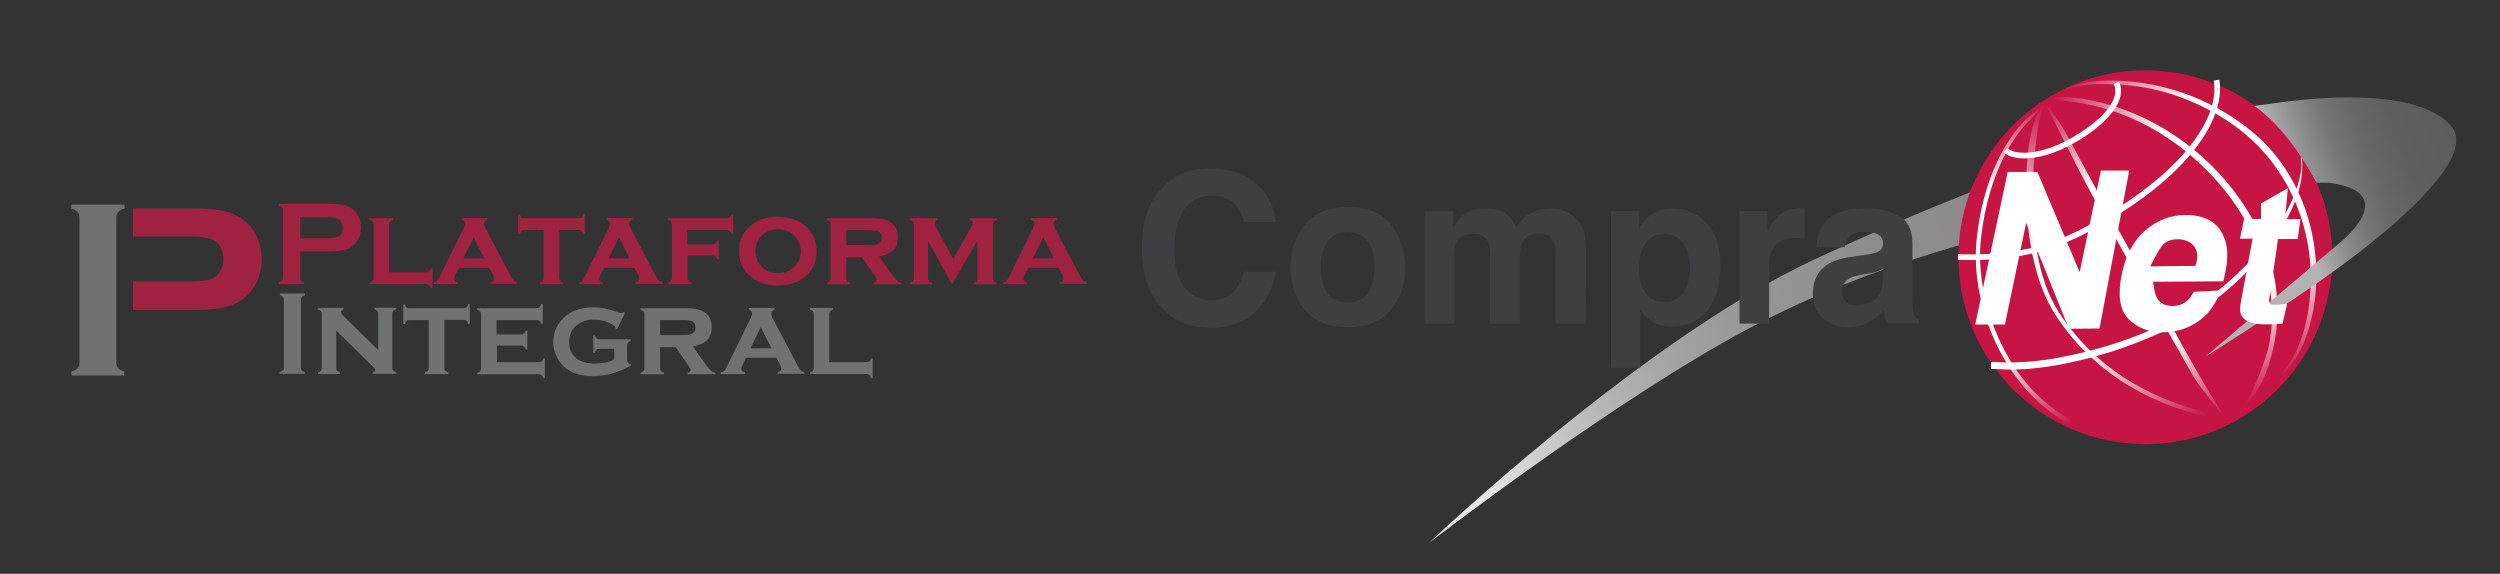 <?xml version="1.0" encoding="utf-8"?>
<!-- Generator: Adobe Illustrator 27.5.0, SVG Export Plug-In . SVG Version: 6.00 Build 0)  -->
<svg version="1.1" id="Capa_1" xmlns="http://www.w3.org/2000/svg" xmlns:xlink="http://www.w3.org/1999/xlink" x="0px" y="0px"
	 viewBox="0 0 1070 245.6" style="enable-background:new 0 0 1070 245.6;" xml:space="preserve">
<rect x="0" y="0" width="1070" height="245.6" fill="#333333" stroke="none"/>
<style type="text/css">
	.st0{fill:url(#SVGID_1_);}
	.st1{fill:url(#SVGID_00000141433132206384108010000007845030080060225709_);}
	.st2{fill:url(#SVGID_00000111176362930237802740000011489258437109496973_);}
	.st3{fill:#3F3F41;}
	.st4{fill:#C61443;}
	.st5{fill:#FFFFFF;}
	.st6{fill:url(#SVGID_00000032643493074334705220000007639324676161880758_);}
	.st7{fill:url(#SVGID_00000046301433381137360870000004447926767939139977_);}
	.st8{fill:url(#SVGID_00000039834398404738996050000012420539621543493002_);}
	.st9{fill:url(#SVGID_00000034771636568747128770000015133012612841759630_);}
	.st10{fill:url(#SVGID_00000034086333016744782810000010947733684436640665_);}
	.st11{fill:url(#SVGID_00000050656847757608777840000012634868911365967542_);}
	.st12{fill:url(#SVGID_00000157275406958466941210000013773258807662512062_);}
	.st13{fill:#6F7271;}
	.st14{fill:#9F2241;}
</style>
<g>
	
		<linearGradient id="SVGID_1_" gradientUnits="userSpaceOnUse" x1="630.88" y1="23.355" x2="882.799" y2="143.704" gradientTransform="matrix(1 0 0 -1 0 225.353)">
		<stop  offset="0" style="stop-color:#E6E6E6"/>
		<stop  offset="6.617802e-02" style="stop-color:#D5D5D5"/>
		<stop  offset="0.194" style="stop-color:#BBBABB"/>
		<stop  offset="0.332" style="stop-color:#A7A4A7"/>
		<stop  offset="0.487" style="stop-color:#989598"/>
		<stop  offset="0.668" style="stop-color:#908D90"/>
		<stop  offset="0.945" style="stop-color:#8D8A8D"/>
	</linearGradient>
	<path class="st0" d="M886.6,92.3c-40.4,10.3-93,22.3-149.6,54.6c-56.5,32.3-125.3,85.4-125.3,85.4s90.9-86.6,164.5-121.1
		c39.1-18.2,74-32.3,104.6-42.7"/>
	
		<linearGradient id="SVGID_00000174573649435403825740000014629385418162885812_" gradientUnits="userSpaceOnUse" x1="887.85" y1="134.29" x2="887.85" y2="134.29" gradientTransform="matrix(1 0 0 -1 0 225.353)">
		<stop  offset="9.796342e-03" style="stop-color:#B3B3B3"/>
		<stop  offset="5.791876e-02" style="stop-color:#A7A7A7"/>
		<stop  offset="0.186" style="stop-color:#8C8C8C"/>
		<stop  offset="0.325" style="stop-color:#767677"/>
		<stop  offset="0.479" style="stop-color:#676768"/>
		<stop  offset="0.661" style="stop-color:#5F5F60"/>
		<stop  offset="0.938" style="stop-color:#5C5C5D"/>
	</linearGradient>
	<path style="fill:url(#SVGID_00000174573649435403825740000014629385418162885812_);" d="M887.8,91.1"/>
	
		<linearGradient id="SVGID_00000030463258085259284100000000200777224040159409_" gradientUnits="userSpaceOnUse" x1="996.776" y1="147.272" x2="996.776" y2="147.272" gradientTransform="matrix(1 0 0 -1 0 225.353)">
		<stop  offset="9.796342e-03" style="stop-color:#B3B3B3"/>
		<stop  offset="5.791876e-02" style="stop-color:#A7A7A7"/>
		<stop  offset="0.186" style="stop-color:#8C8C8C"/>
		<stop  offset="0.325" style="stop-color:#767677"/>
		<stop  offset="0.479" style="stop-color:#676768"/>
		<stop  offset="0.661" style="stop-color:#5F5F60"/>
		<stop  offset="0.938" style="stop-color:#5C5C5D"/>
	</linearGradient>
	<path style="fill:url(#SVGID_00000030463258085259284100000000200777224040159409_);" d="M996.8,78.1"/>
	<g>
		<path class="st3" d="M497.7,80.1c5.3-5.4,12-8,20-8c10.9,0,18.8,3.6,23.8,10.8c2.8,4,4.3,8.1,4.5,12.1h-13.6
			c-0.8-3.1-2-5.5-3.3-7.1c-2.4-2.8-6-4.2-10.8-4.2c-4.8,0-8.7,2-11.5,6c-2.8,4-4.2,9.7-4.2,17s1.4,12.8,4.4,16.4
			c3,3.6,6.7,5.4,11.3,5.4c4.6,0,8.2-1.6,10.7-4.7c1.3-1.7,2.5-4.2,3.4-7.5h13.6c-1.1,7.1-4.2,12.9-8.9,17.3s-10.9,6.7-18.4,6.7
			c-9.3,0-16.5-3-21.9-9c-5.3-6-8-14.3-8-24.9C488.6,95,491.6,86.2,497.7,80.1z"/>
		<path class="st3" d="M595.4,132.5c-4,5-10.3,7.5-18.5,7.5c-8.3,0-14.5-2.5-18.5-7.5c-4-5-6.1-11-6.1-18.1c0-6.9,2.1-13,6.1-18.1
			c4-5.1,10.3-7.7,18.5-7.7c8.3,0,14.5,2.5,18.5,7.7c4,5.1,6.1,11.1,6.1,18.1C601.5,121.5,599.5,127.5,595.4,132.5z M585.3,125.6
			c2-2.6,3-6.3,3-11.2c0-4.8-1-8.6-3-11.2c-2-2.6-4.8-3.9-8.5-3.9s-6.5,1.3-8.5,3.9c-2,2.6-3,6.3-3,11.2c0,4.8,1,8.6,3,11.2
			c2,2.6,4.8,3.9,8.5,3.9S583.4,128.2,585.3,125.6z"/>
		<path class="st3" d="M670.1,90.5c2.1,0.8,3.9,2.3,5.6,4.3c1.3,1.7,2.3,3.7,2.7,6.2c0.3,1.6,0.4,4,0.4,7.1l-0.1,30.4h-12.9v-30.7
			c0-1.8-0.3-3.3-0.9-4.5c-1.1-2.2-3.2-3.4-6.2-3.4c-3.5,0-5.9,1.4-7.2,4.3c-0.7,1.5-1,3.4-1,5.6v28.7h-12.7v-28.7
			c0-2.8-0.3-5-0.9-6.2c-1.1-2.4-3.1-3.5-6.2-3.5c-3.6,0-6,1.1-7.2,3.5c-0.7,1.3-1,3.3-1,5.9v29h-12.8V90.4h12.3v7
			c1.6-2.5,3-4.3,4.4-5.4c2.5-1.9,5.6-2.8,9.5-2.8c3.7,0,6.6,0.8,8.9,2.4c1.8,1.5,3.2,3.4,4.2,5.8c1.6-2.8,3.7-4.9,6.2-6.2
			c2.6-1.3,5.5-2,8.7-2C665.9,89.2,668,89.6,670.1,90.5z"/>
		<path class="st3" d="M730.4,95.4c3.9,4.2,5.9,10.3,5.9,18.3c0,8.5-1.9,15-5.7,19.4c-3.9,4.5-8.8,6.7-14.9,6.7
			c-3.9,0-7.1-1-9.6-2.9c-1.4-1.1-2.8-2.6-4.1-4.6v25.1h-12.5V90.3h12.1v7.1c1.4-2.1,2.8-3.7,4.3-5c2.8-2.2,6.2-3.2,10.1-3.2
			C721.6,89.2,726.4,91.2,730.4,95.4z M720.7,104.5c-1.7-2.8-4.5-4.3-8.3-4.3c-4.6,0-7.8,2.2-9.5,6.5c-0.9,2.3-1.3,5.2-1.3,8.8
			c0,5.6,1.5,9.5,4.5,11.8c1.8,1.3,3.9,2,6.3,2c3.6,0,6.2-1.3,8.1-4c1.9-2.7,2.8-6.3,2.8-10.8C723.3,110.6,722.4,107.4,720.7,104.5z
			"/>
		<path class="st3" d="M771.3,89.1c0.2,0,0.5,0.1,1.1,0.1v12.9c-0.8-0.1-1.5-0.1-2.1-0.2c-0.6,0-1.1-0.1-1.5-0.1
			c-5.1,0-8.5,1.6-10.2,5c-1,1.9-1.4,4.7-1.4,8.6v23.1h-12.7V90.3h12v8.4c1.9-3.2,3.6-5.4,5.1-6.6c2.4-2,5.4-3,9.2-3
			C770.9,89.1,771.1,89.1,771.3,89.1z"/>
		<path class="st3" d="M798.2,109.1c2.4-0.3,4-0.7,5-1.1c1.8-0.8,2.7-1.9,2.7-3.6c0-2-0.7-3.3-2.1-4.1c-1.4-0.7-3.4-1.1-6.1-1.1
			c-3,0-5.1,0.7-6.4,2.2c-0.9,1.1-1.5,2.5-1.8,4.4h-12.1c0.2-4.2,1.4-7.7,3.6-10.4c3.3-4.2,9.1-6.3,17.2-6.3c5.3,0,10,1,14.1,3.1
			c4.1,2.1,6.2,6,6.2,11.8v22.1c0,1.5,0,3.4,0.1,5.6c0.1,1.6,0.4,2.8,0.7,3.4c0.4,0.6,1,1.1,1.9,1.4v1.9h-13.7
			c-0.4-1-0.7-1.9-0.8-2.7c-0.1-0.8-0.2-1.8-0.4-2.9c-1.8,1.9-3.7,3.5-6,4.8c-2.7,1.6-5.8,2.4-9.2,2.4c-4.4,0-8-1.3-10.9-3.7
			c-2.8-2.5-4.3-6-4.3-10.6c0-5.9,2.3-10.2,6.9-12.9c2.5-1.4,6.2-2.5,11.1-3.1L798.2,109.1z M805.9,115c-0.8,0.5-1.6,0.9-2.4,1.2
			c-0.8,0.3-1.9,0.6-3.4,0.8l-2.9,0.5c-2.7,0.5-4.6,1-5.8,1.8c-2,1.1-3,3-3,5.4c0,2.2,0.6,3.7,1.8,4.6c1.2,1,2.7,1.4,4.4,1.4
			c2.8,0,5.3-0.8,7.6-2.4c2.3-1.6,3.5-4.5,3.6-8.7V115z"/>
	</g>
	<circle class="st4" cx="918.2" cy="110.1" r="80"/>
	<g>
		<path class="st5" d="M866.4,67.8c-4,0-7.1-1-8.9-2.6l1.6-1.8c3.7,3.4,15.4,2.7,27.8-4.5c13.8-8,20.8-17,17.8-22.9l2.2-1.1
			c3.6,7.3-3.6,17.3-18.8,26.1C879.8,65.8,872.2,67.8,866.4,67.8z"/>
	</g>
	<g>
		<path class="st5" d="M843.5,111.3c-1.8,0-3.6-0.1-5.5-0.1l0.1-2.4c32.1,1.1,48.3-7.3,67.7-19.4c13.5-8.4,24.6-17.9,32-27.5
			c7.6-9.8,11-19.3,9.7-27.4l2.4-0.4c2.7,17.3-13.7,39.2-42.8,57.4C889.1,102.7,872.8,111.3,843.5,111.3z"/>
	</g>
	<g>
		<path class="st5" d="M984.9,69c0.1,0.5,0.1,0.9,0.1,1.4c0,0.2,0,0.4,0.1,0.7c0.1,0.8,0-1.9,0-1.5c0,0.2,0,0.3,0,0.5
			c-0.1,1-0.1,2.1-0.3,3.1c-0.3,2.1-0.8,4.2-1.4,6.2c-1.4,4.7-3.6,9.2-6.1,13.5c-6,10.3-14.1,19.4-23,27.3
			c-9.2,8.1-19.6,14.7-30.8,19.7c-11.4,5.2-23.4,9.1-35.7,11.8c-10.9,2.5-22,3.9-33.1,3.3c-0.8-0.1-1.7-0.1-2.5-0.1c0,0-0.1,3,0,3
			c4.8,0.2,9.5,0.4,14.3,0.1c6-0.4,12.1-1.3,18-2.5c12.7-2.6,25.1-6.5,37-11.7c5.4-2.3,10.6-4.9,15.6-7.9c5.7-3.4,11-7.4,16.1-11.7
			c9.4-8,17.8-17.4,24.1-28c2.6-4.3,4.8-9,6.3-13.8c0.7-2.1,1.1-4.2,1.4-6.3c0.4-2.4,0.4-4.9,0.3-7.4c0-0.8-0.1-1.8-0.2-2.6
			C985.1,67,984.8,68,984.9,69L984.9,69z"/>
	</g>
	<g>
		
			<radialGradient id="SVGID_00000088832735641751810800000017896254776558870146_" cx="983.013" cy="166.585" r="105.965" gradientTransform="matrix(1 0 0 -1 0 225.353)" gradientUnits="userSpaceOnUse">
			<stop  offset="0.451" style="stop-color:#FFFFFF"/>
			<stop  offset="0.918" style="stop-color:#FFFFFF;stop-opacity:0.105"/>
			<stop  offset="0.973" style="stop-color:#FFFFFF;stop-opacity:0"/>
		</radialGradient>
		<path style="fill:url(#SVGID_00000088832735641751810800000017896254776558870146_);" d="M887.7,37.3c6.8-1.7,13.9-1.4,20.8-1
			c16.9,1.2,33.1,7.2,47,16.9c23.6,16.5,35.6,44.6,33.2,73.1c-1,12.6-4.6,26.3-13.9,35.2c-0.1,0.1,1.8-0.5,2.2-1
			c7.7-7.8,11.6-18.5,13.3-29.1c2.2-13.2,1.1-27.1-3-39.9c-4.5-13.9-12.7-26.6-24.1-35.7c-13.7-11-30.4-18.3-47.9-20.5
			c-8.4-1.1-17.6-1.3-25.9,0.7c-0.5,0.1-6.2,2.4-5.9,2.4L887.7,37.3z"/>
	</g>
	<g>
		
			<radialGradient id="SVGID_00000072978809335309215900000009007597610020569757_" cx="964.165" cy="146.809" r="97.436" gradientTransform="matrix(1 0 0 -1 0 225.353)" gradientUnits="userSpaceOnUse">
			<stop  offset="0.451" style="stop-color:#FFFFFF"/>
			<stop  offset="0.918" style="stop-color:#FFFFFF;stop-opacity:0.105"/>
			<stop  offset="0.973" style="stop-color:#FFFFFF;stop-opacity:0"/>
		</radialGradient>
		<path style="fill:url(#SVGID_00000072978809335309215900000009007597610020569757_);" d="M875.7,42.8c5-0.2,12.7,0.8,17.5,1.8
			c12.5,2.5,24.4,7.6,34.9,14.7c28,18.9,49.2,52.5,43.3,87.1c-1.3,7.5-7.6,22.6-11.8,29.2c0.1-0.2,5.9-7.5,6.3-8.2
			c3.4-5.3,5.5-11.7,6.9-17.8c3.4-14.3,2.3-29.4-2.9-43.2c-11.3-30.1-39.1-54.6-70.3-62.4c-6.1-1.5-12.7-2.8-19.1-2.4
			C879.8,41.7,875.7,42.8,875.7,42.8z"/>
	</g>
	<g>
		
			<radialGradient id="SVGID_00000111909887327106249100000008431930208210550438_" cx="913.957" cy="113.835" r="79.845" gradientTransform="matrix(1 0 0 -1 0 225.353)" gradientUnits="userSpaceOnUse">
			<stop  offset="0.451" style="stop-color:#FFFFFF"/>
			<stop  offset="0.918" style="stop-color:#FFFFFF;stop-opacity:0.105"/>
			<stop  offset="0.973" style="stop-color:#FFFFFF;stop-opacity:0"/>
		</radialGradient>
		<path style="fill:url(#SVGID_00000111909887327106249100000008431930208210550438_);" d="M894.6,81.9
			c11.9,21.9,23.9,43.7,36.3,65.3c5.4,9.4,7.8,14.7,13,21.1c2.4,3,9.2,11.7,9.1,11.5c-11.9-18.1-25.1-43.2-35.6-62.1
			C906.4,98,895.6,78.3,885,58.4c-2.2-4.2-4.5-7.2-8.2-12.7c-0.5-0.7-2-2.7-1.8-2.4C875,43.4,888.3,70.4,894.6,81.9z"/>
	</g>
	<path class="st5" d="M859.3,73.6H872l18.1,42.9l9.1-43.5h12.1l-12.7,67.6l-13.1,0.1l-18.3-45.3l-9.1,43.5h-12.7L859.3,73.6z"/>
	<path class="st5" d="M951.7,101.2c1.3,2.8,1.8,6.1,1.5,9.8c-0.1,2.2-0.6,5.3-1.6,9.4l-30.1,0.2c0.6,1.8,0,9.7,7.2,10.3
		s9.3-4.6,10.3-6l11.5-0.6c-0.9,2.8-3.7,8.2-6.9,11c-5,4.6-11,6.9-18.2,6.9c-5.9,0-10.7-1.9-14.5-5.8c-3.7-3.9-4.6-10.2-2.8-19
		c1.7-8.2,5.1-14.5,10.1-18.8c5-4.3,10.8-6.6,17.3-6.6c3.9,0,7.2,0.7,10,2.2C948.3,95.7,950.4,98,951.7,101.2z M920.3,114l19.3-0.2
		c1.1-3.1,1.1-5.7,0-7.6c-1.1-1.9-2.9-3.1-5.4-3.6c-2.8-0.5-5.3-0.1-7.5,1.3C924.4,105.4,921.9,111.2,920.3,114z"/>
	
		<linearGradient id="SVGID_00000082325887140962395660000015994607757525964202_" gradientUnits="userSpaceOnUse" x1="945.295" y1="123.009" x2="1060.201" y2="166.235" gradientTransform="matrix(1 0 0 -1 0 225.353)">
		<stop  offset="0.32" style="stop-color:#B3B3B3"/>
		<stop  offset="0.352" style="stop-color:#A7A7A7"/>
		<stop  offset="0.437" style="stop-color:#8C8C8C"/>
		<stop  offset="0.53" style="stop-color:#767677"/>
		<stop  offset="0.632" style="stop-color:#676768"/>
		<stop  offset="0.753" style="stop-color:#5F5F60"/>
		<stop  offset="0.938" style="stop-color:#5C5C5D"/>
	</linearGradient>
	<path style="fill:url(#SVGID_00000082325887140962395660000015994607757525964202_);" d="M970.4,44.6c42.9-6.5,69-1.7,78.5,9.1
		c10,11.2-13.5,34.2-38.4,53.7c-25,19.4-66.7,45.3-66.7,45.3l56.9-48.2c0,0,28.6-22.1-4.1-26.3h-5.2c0,0-10.9-22-26.6-32.9"/>
	<path class="st5" d="M958.7,102.2l1.8-8.5h7.2v-6.6l11.5-6.6L978,93.8h6.6l-1.2,8.5H975l-3.5,24.1c-0.4,1.9-0.4,3.1,0,3.6
		c0.8,1,6.9,0.1,7.4,0l-2,8.6l-5.9,0.2c-5.8,0.2-9.5-0.8-11.2-3c-1.1-1.4-1.3-3.6-0.7-6.6l5-27.1L958.7,102.2L958.7,102.2z"/>
	
		<radialGradient id="SVGID_00000131348590887322487580000002210866212457038989_" cx="686.644" cy="182.595" r="0" gradientTransform="matrix(0.5 0 0 -1 527.5 225.353)" gradientUnits="userSpaceOnUse">
		<stop  offset="0.451" style="stop-color:#FFFFFF"/>
		<stop  offset="0.918" style="stop-color:#FFFFFF;stop-opacity:0.105"/>
		<stop  offset="0.973" style="stop-color:#FFFFFF;stop-opacity:0"/>
	</radialGradient>
	<path style="fill:url(#SVGID_00000131348590887322487580000002210866212457038989_);" d="M870.8,42.8"/>
	<g>
		
			<radialGradient id="SVGID_00000042710274794192492040000007545368111706198144_" cx="843.907" cy="79.706" r="106.188" fx="837.822" fy="80.048" gradientTransform="matrix(1 0 0 -1 0 225.353)" gradientUnits="userSpaceOnUse">
			<stop  offset="0.451" style="stop-color:#FFFFFF"/>
			<stop  offset="0.922" style="stop-color:#FFFFFF;stop-opacity:0.141"/>
			<stop  offset="1" style="stop-color:#FFFFFF;stop-opacity:0"/>
		</radialGradient>
		<path style="fill:url(#SVGID_00000042710274794192492040000007545368111706198144_);" d="M946.7,179c-29.8-6.8-52.3-21.6-67-44.3
			c-16.9-26.1-13.5-74.1-8.3-84.3c1.2-2.3,3.3-6.3,3.6-6.5l-1.8,6c-0.6,2.4-3,14.9-3.2,32.1c-0.2,15.4,1.5,36.8,11.2,51.7
			c14.4,22.2,36.6,36.8,65.9,43.5L946.7,179z"/>
	</g>
	<g>
		
			<radialGradient id="SVGID_00000120541351446316139200000002037642120918908067_" cx="852.197" cy="110.645" r="77.156" fx="851.876" fy="110.652" gradientTransform="matrix(1 0 0 -1 0 225.353)" gradientUnits="userSpaceOnUse">
			<stop  offset="0.454" style="stop-color:#FFFFFF"/>
			<stop  offset="0.918" style="stop-color:#FFFFFF;stop-opacity:0.105"/>
			<stop  offset="0.973" style="stop-color:#FFFFFF;stop-opacity:0"/>
		</radialGradient>
		<path style="fill:url(#SVGID_00000120541351446316139200000002037642120918908067_);" d="M895.3,185.5c-34-10.7-52.9-52.1-49.2-84
			c4.2-36.8,21.6-51,22.3-51.5l6-4.8l-5.4,6c-0.2,0.1-17,14.6-21.1,50.5c-1.8,15.2,2,33.2,10,48.2c8.9,16.9,22.5,28.9,38,33.8
			L895.3,185.5z"/>
	</g>
</g>
<g>
	<path class="st13" d="M34,155.1V93.2c0-1.1-0.3-1.9-0.8-2.5c-0.5-0.6-1.4-1-2.7-1.4v-1.7h22.8v1.7c-1.3,0.3-2.2,0.8-2.7,1.4
		c-0.5,0.6-0.8,1.4-0.8,2.5v61.9c0,1.1,0.3,2,0.8,2.5c0.5,0.6,1.4,1,2.6,1.4v1.7H30.6V159c1.3-0.4,2.2-0.8,2.7-1.4
		C33.8,157,34,156.2,34,155.1z"/>
	<path class="st14" d="M56.9,120.5h24.4c4.9,0,8.3-0.5,10.2-1.6c1.2-0.7,2.3-1.8,3-3.2c0.8-1.5,1.1-3.1,1.1-4.9
		c0-1.8-0.4-3.4-1.1-4.8c-0.8-1.5-1.8-2.6-3-3.2c-1.9-1-5.3-1.6-10.2-1.6H56.9l0-12h26.2c5.3,0,9.5,0.4,12.7,1.1
		c3.1,0.7,5.9,1.9,8.3,3.7c2.5,1.8,4.4,4.2,5.8,7.2c1.4,3.1,2.1,6.3,2.1,9.7c0,4.9-1.3,9.2-4,13c-2.3,3.2-5.3,5.4-9.1,6.8
		c-3.8,1.3-9,2-15.8,2H56.9V120.5z"/>
	<g>
		<path class="st14" d="M128.5,107.7V119c0,0.5,0.1,0.9,0.4,1.2c0.2,0.3,0.7,0.5,1.2,0.6v0.8h-10.7v-0.8c0.6-0.2,1-0.4,1.3-0.7
			c0.2-0.3,0.4-0.7,0.4-1.2V89.9c0-0.5-0.1-0.9-0.4-1.2c-0.2-0.3-0.7-0.5-1.3-0.7v-0.8h21.5c2.5,0,4.5,0.2,6,0.5
			c1.5,0.3,2.8,0.9,3.9,1.7c1.2,0.9,2.1,2,2.7,3.4c0.7,1.4,1,3,1,4.6c0,2.3-0.6,4.4-1.9,6.1c-1.1,1.5-2.5,2.6-4.3,3.2
			c-1.8,0.6-4.3,0.9-7.4,0.9H128.5z M128.5,102H140c2.3,0,3.9-0.2,4.8-0.7c0.6-0.3,1.1-0.8,1.4-1.5c0.4-0.7,0.5-1.5,0.5-2.3
			c0-0.8-0.2-1.6-0.5-2.3c-0.4-0.7-0.8-1.2-1.4-1.5c-0.9-0.5-2.5-0.7-4.8-0.7h-11.5V102z"/>
		<path class="st14" d="M166.7,116.5h15.8c0.5,0,0.9-0.1,1.2-0.3c0.3-0.2,0.5-0.7,0.7-1.3h0.7v8.4h-0.7c-0.2-0.6-0.4-1-0.7-1.3
			c-0.3-0.2-0.7-0.4-1.2-0.4h-24.2v-0.7c0.6-0.2,1-0.4,1.2-0.7c0.2-0.3,0.4-0.7,0.4-1.2V96c0-0.5-0.1-0.9-0.4-1.2
			c-0.2-0.3-0.7-0.5-1.3-0.7v-0.7h10v0.7c-0.6,0.2-1,0.4-1.3,0.7c-0.2,0.3-0.4,0.7-0.4,1.2V116.5z"/>
		<path class="st14" d="M209.4,114.6h-13l-1.5,3.1c-0.4,0.7-0.5,1.3-0.5,1.7c0,0.8,0.5,1.3,1.6,1.5v0.7h-10.4v-0.7
			c0.6-0.1,1.1-0.3,1.4-0.6c0.3-0.3,0.7-0.8,1.1-1.7l10.3-20.9c0.4-0.8,0.6-1.5,0.6-2.1c0-0.7-0.5-1.2-1.4-1.6v-0.7h11v0.7
			c-0.9,0.4-1.4,0.9-1.4,1.7c0,0.6,0.2,1.2,0.6,2l10.7,20.3c0.6,1.1,1.1,1.8,1.4,2.1c0.3,0.3,0.8,0.6,1.5,0.7v0.7h-11.5v-0.7
			c1.1-0.2,1.6-0.7,1.6-1.5c0-0.5-0.2-1.2-0.6-1.9L209.4,114.6z M207.3,110.6l-4.6-9.1l-4.4,9.1H207.3z"/>
		<path class="st14" d="M239.4,98.5v20.5c0,0.5,0.1,0.9,0.4,1.2c0.2,0.3,0.7,0.5,1.3,0.7v0.7h-10v-0.7c0.6-0.2,1-0.4,1.2-0.7
			c0.2-0.3,0.4-0.7,0.4-1.2V98.5h-8.3c-0.5,0-0.9,0.1-1.2,0.4c-0.3,0.2-0.5,0.7-0.7,1.3h-0.7v-8.4h0.7c0.2,0.6,0.4,1,0.6,1.2
			c0.3,0.2,0.7,0.4,1.2,0.4h23.4c0.5,0,0.9-0.1,1.2-0.4c0.3-0.2,0.5-0.7,0.7-1.3h0.7v8.4h-0.7c-0.2-0.6-0.4-1-0.7-1.3
			c-0.3-0.2-0.7-0.4-1.2-0.4H239.4z"/>
		<path class="st14" d="M271.5,114.6h-13l-1.5,3.1c-0.4,0.7-0.5,1.3-0.5,1.7c0,0.8,0.5,1.3,1.6,1.5v0.7h-10.4v-0.7
			c0.6-0.1,1.1-0.3,1.4-0.6c0.3-0.3,0.7-0.8,1.1-1.7l10.3-20.9c0.4-0.8,0.6-1.5,0.6-2.1c0-0.7-0.5-1.2-1.4-1.6v-0.7h11v0.7
			c-0.9,0.4-1.4,0.9-1.4,1.7c0,0.6,0.2,1.2,0.6,2l10.7,20.3c0.6,1.1,1.1,1.8,1.4,2.1c0.3,0.3,0.8,0.6,1.5,0.7v0.7H272v-0.7
			c1.1-0.2,1.6-0.7,1.6-1.5c0-0.5-0.2-1.2-0.6-1.9L271.5,114.6z M269.5,110.6l-4.6-9.1l-4.4,9.1H269.5z"/>
		<path class="st14" d="M294.3,109.6v9.4c0,0.5,0.1,0.9,0.4,1.2c0.2,0.3,0.7,0.5,1.3,0.7v0.7h-10v-0.7c0.6-0.2,1-0.4,1.2-0.7
			c0.2-0.3,0.4-0.7,0.4-1.2V96c0-0.5-0.1-0.9-0.4-1.2c-0.2-0.3-0.7-0.5-1.3-0.7v-0.7h25.3c0.5,0,0.9-0.1,1.2-0.4
			c0.3-0.2,0.5-0.7,0.7-1.3h0.7v8.4h-0.7c-0.2-0.6-0.4-1-0.7-1.3c-0.3-0.2-0.7-0.4-1.2-0.4h-17v6.2H305c0.5,0,0.9-0.1,1.2-0.4
			c0.3-0.2,0.5-0.7,0.7-1.3h0.7v8.1h-0.7c-0.2-0.6-0.4-1-0.7-1.3c-0.3-0.2-0.7-0.4-1.2-0.4H294.3z"/>
		<path class="st14" d="M332.9,92.8c4.5,0,8.2,1.1,11.2,3.4c3.6,2.8,5.4,6.6,5.4,11.5c0,4.6-1.8,8.3-5.4,11.1
			c-3,2.3-6.7,3.4-11.2,3.4c-4.5,0-8.2-1.1-11.2-3.4c-3.6-2.8-5.4-6.5-5.4-11.3c0-4.8,1.8-8.6,5.4-11.3
			C324.8,94,328.5,92.8,332.9,92.8z M333,98.1c-2.9,0-5.3,0.9-7.1,2.8c-1.7,1.8-2.6,3.9-2.6,6.6c0,2.6,0.9,4.8,2.6,6.6
			c1.8,1.9,4.2,2.8,7.1,2.8c2.9,0,5.3-0.9,7.1-2.8c1.7-1.7,2.6-3.9,2.6-6.4c0-2.8-0.9-5-2.6-6.7C338.2,99.1,335.9,98.2,333,98.1z"/>
		<path class="st14" d="M362.2,110.1v9c0,0.5,0.1,0.9,0.4,1.2c0.2,0.3,0.7,0.5,1.3,0.7v0.7h-10v-0.7c0.6-0.2,1-0.4,1.2-0.7
			c0.2-0.3,0.4-0.7,0.4-1.2V96c0-0.5-0.1-0.9-0.4-1.2c-0.2-0.3-0.7-0.5-1.3-0.7v-0.7h18.5c2.4,0,4.2,0.1,5.5,0.4
			c1.3,0.2,2.4,0.7,3.4,1.3c2,1.3,3.1,3.5,3.1,6.5c0,2.3-0.6,4.1-1.9,5.4c-1.3,1.3-3.3,2.2-6.1,2.8l5.3,7.5c1,1.4,1.8,2.3,2.3,2.8
			c0.6,0.5,1.2,0.8,2,0.9v0.7h-11.9v-0.7c0.9-0.2,1.3-0.6,1.3-1.1c0-0.4-0.3-0.9-0.8-1.7l-5.6-8.1H362.2z M362.2,104.9h10.2
			c1.5,0,2.7-0.2,3.4-0.5c1-0.5,1.6-1.4,1.6-2.7c0-1.2-0.4-2-1.1-2.5c-0.7-0.5-2-0.7-3.9-0.7h-10.2V104.9z"/>
		<path class="st14" d="M407.5,121.7l-10.3-18.6v16c0,0.5,0.1,0.9,0.4,1.2c0.2,0.3,0.7,0.5,1.3,0.7v0.7h-9.4v-0.7
			c0.6-0.2,1-0.4,1.2-0.7c0.2-0.3,0.4-0.7,0.4-1.2V96c0-0.5-0.1-0.9-0.4-1.2c-0.2-0.3-0.7-0.5-1.3-0.7v-0.7h11.9v0.7
			c-0.8,0.3-1.2,0.7-1.2,1.4c0,0.7,0.3,1.5,0.9,2.5l7,12.8l7.1-12.6c0.8-1.3,1.2-2.3,1.2-2.8c0-0.7-0.4-1.1-1.2-1.3v-0.7h11.6v0.7
			c-0.6,0.2-1,0.4-1.3,0.7c-0.2,0.3-0.4,0.7-0.4,1.2v23.1c0,0.5,0.1,0.9,0.4,1.2c0.2,0.3,0.7,0.5,1.3,0.7v0.7h-10v-0.7
			c0.6-0.2,1-0.4,1.2-0.7c0.2-0.3,0.4-0.7,0.4-1.2v-16L407.5,121.7z"/>
		<path class="st14" d="M453.1,114.6h-13l-1.5,3.1c-0.4,0.7-0.5,1.3-0.5,1.7c0,0.8,0.5,1.3,1.6,1.5v0.7h-10.4v-0.7
			c0.6-0.1,1.1-0.3,1.4-0.6c0.3-0.3,0.7-0.8,1.1-1.7l10.3-20.9c0.4-0.8,0.6-1.5,0.6-2.1c0-0.7-0.5-1.2-1.4-1.6v-0.7h11v0.7
			c-0.9,0.4-1.4,0.9-1.4,1.7c0,0.6,0.2,1.2,0.6,2l10.7,20.3c0.6,1.1,1.1,1.8,1.4,2.1c0.3,0.3,0.8,0.6,1.5,0.7v0.7h-11.5v-0.7
			c1.1-0.2,1.6-0.7,1.6-1.5c0-0.5-0.2-1.2-0.6-1.9L453.1,114.6z M451.1,110.6l-4.6-9.1l-4.4,9.1H451.1z"/>
	</g>
	<path class="st13" d="M121.5,157.5v-29.2c0-0.5-0.1-0.9-0.4-1.2c-0.2-0.3-0.7-0.5-1.3-0.7v-0.8h10.7v0.8c-0.6,0.2-1,0.4-1.3,0.6
		c-0.2,0.3-0.4,0.7-0.4,1.2v29.2c0,0.5,0.1,0.9,0.4,1.2c0.2,0.3,0.7,0.5,1.2,0.6v0.8h-10.7v-0.8c0.6-0.2,1-0.4,1.3-0.7
		C121.4,158.4,121.5,158,121.5,157.5z"/>
	<path class="st13" d="M143.9,141.5v16c0,0.5,0.1,0.9,0.4,1.2s0.7,0.5,1.2,0.7v0.7h-9.4v-0.7c0.6-0.2,1-0.4,1.2-0.7
		c0.2-0.3,0.4-0.7,0.4-1.2v-23.1c0-0.5-0.1-0.9-0.4-1.2c-0.2-0.3-0.7-0.5-1.3-0.7v-0.7H147v0.7c-0.7,0.2-1.1,0.5-1.1,1
		c0,0.4,0.3,0.9,0.8,1.4l15.2,15v-15.6c0-0.5-0.1-0.9-0.4-1.2c-0.2-0.3-0.7-0.5-1.3-0.7v-0.7h9.4v0.7c-0.6,0.2-1,0.4-1.3,0.7
		c-0.2,0.3-0.4,0.7-0.4,1.2v23.1c0,0.5,0.1,0.9,0.4,1.2c0.2,0.3,0.7,0.5,1.3,0.7v0.7h-10.1v-0.7c0.7-0.2,1.1-0.5,1.1-0.9
		c0-0.2-0.1-0.5-0.3-0.7c-0.2-0.3-0.7-0.7-1.4-1.5L143.9,141.5z"/>
	<path class="st13" d="M190.2,137v20.5c0,0.5,0.1,0.9,0.4,1.2c0.2,0.3,0.7,0.5,1.3,0.7v0.7h-10v-0.7c0.6-0.2,1-0.4,1.2-0.7
		c0.2-0.3,0.4-0.7,0.4-1.2V137h-8.3c-0.5,0-0.9,0.1-1.2,0.4c-0.3,0.2-0.5,0.7-0.7,1.3h-0.7v-8.4h0.7c0.2,0.6,0.4,1,0.6,1.2
		c0.3,0.2,0.7,0.4,1.2,0.4h23.4c0.5,0,0.9-0.1,1.2-0.4c0.3-0.2,0.5-0.7,0.7-1.3h0.7v8.4h-0.7c-0.2-0.6-0.4-1-0.7-1.3
		c-0.3-0.2-0.7-0.4-1.2-0.4H190.2z"/>
	<path class="st13" d="M212.7,148.1v6.9h17.9c0.5,0,0.9-0.1,1.2-0.3c0.3-0.2,0.5-0.7,0.7-1.3h0.7v8.4h-0.7c-0.2-0.6-0.4-1-0.7-1.2
		c-0.3-0.2-0.7-0.4-1.2-0.4h-26.3v-0.7c0.6-0.2,1-0.4,1.2-0.7c0.2-0.3,0.4-0.7,0.4-1.2v-23.1c0-0.5-0.1-0.9-0.4-1.2
		c-0.2-0.3-0.7-0.5-1.3-0.7v-0.7h25.5c0.5,0,0.9-0.1,1.2-0.4c0.3-0.2,0.5-0.7,0.7-1.3h0.7v8.4h-0.7c-0.2-0.6-0.4-1-0.7-1.3
		c-0.3-0.2-0.7-0.3-1.2-0.3h-17.2v6.2h10.6c0.5,0,0.9-0.1,1.2-0.4c0.3-0.2,0.5-0.7,0.7-1.3h0.7v8.1h-0.7c-0.2-0.6-0.4-1-0.7-1.3
		c-0.3-0.2-0.7-0.4-1.2-0.4H212.7z"/>
	<path class="st13" d="M262.9,149.3h-6.4c-0.5,0-0.9,0.1-1.2,0.4c-0.3,0.2-0.5,0.7-0.7,1.3h-0.7v-7.5h0.7c0.2,0.6,0.4,1,0.7,1.3
		c0.3,0.2,0.7,0.4,1.2,0.4H270v0.7c-0.6,0.2-1,0.4-1.2,0.7c-0.2,0.3-0.4,0.8-0.4,1.4v6c0,0.5,0.1,0.9,0.4,1.2
		c0.2,0.3,0.7,0.5,1.2,0.7v0.6c-5.4,3-10.9,4.5-16.3,4.5c-4.7,0-8.5-1.1-11.4-3.3c-1.6-1.2-2.8-2.7-3.8-4.5
		c-1.1-2.1-1.7-4.4-1.7-6.8c0-3.3,1-6.3,3.1-8.9c3.2-4,7.9-6,14.2-6c2.7,0,5.9,0.6,9.4,1.8c1.4,0.5,2.2,0.7,2.4,0.7
		c0.3,0,0.6-0.1,1-0.4l0.6,0.3l-3.4,7.1l-0.6-0.3c0-0.1,0-0.1,0-0.2c0-0.6-0.6-1.3-1.9-1.9c-2.3-1.2-4.8-1.8-7.4-1.8
		c-3,0-5.5,0.8-7.5,2.5c-2.1,1.8-3.1,4.1-3.1,7.1c0,2.8,0.9,5,2.8,6.7c1.9,1.7,4.6,2.5,8.1,2.5c3.3,0,6.1-0.6,8.4-1.8V149.3z"/>
	<path class="st13" d="M282.5,148.6v9c0,0.5,0.1,0.9,0.4,1.2c0.2,0.3,0.7,0.5,1.3,0.7v0.7h-10v-0.7c0.6-0.2,1-0.4,1.2-0.7
		c0.2-0.3,0.4-0.7,0.4-1.2v-23.1c0-0.5-0.1-0.9-0.4-1.2c-0.2-0.3-0.7-0.5-1.3-0.7v-0.7h18.5c2.4,0,4.2,0.1,5.5,0.4s2.4,0.7,3.4,1.3
		c2,1.3,3.1,3.5,3.1,6.5c0,2.3-0.6,4.1-1.9,5.4c-1.3,1.3-3.3,2.2-6.1,2.8l5.3,7.5c1,1.4,1.8,2.3,2.3,2.8c0.6,0.5,1.2,0.8,2,0.9v0.7
		h-11.9v-0.7c0.9-0.2,1.3-0.6,1.3-1.1c0-0.4-0.3-0.9-0.8-1.7l-5.6-8.1H282.5z M282.5,143.4h10.2c1.5,0,2.7-0.2,3.4-0.5
		c1-0.5,1.6-1.4,1.6-2.7c0-1.2-0.4-2-1.1-2.5c-0.7-0.5-2-0.7-3.9-0.7h-10.2V143.4z"/>
	<path class="st13" d="M332.3,153.1h-13l-1.5,3.1c-0.4,0.7-0.5,1.3-0.5,1.7c0,0.8,0.5,1.3,1.6,1.5v0.7h-10.4v-0.7
		c0.6-0.1,1.1-0.3,1.4-0.6c0.3-0.3,0.7-0.8,1.1-1.7l10.3-20.9c0.4-0.8,0.6-1.5,0.6-2.1c0-0.7-0.5-1.2-1.4-1.6v-0.7h11v0.7
		c-0.9,0.4-1.4,0.9-1.4,1.7c0,0.6,0.2,1.2,0.6,2l10.7,20.3c0.6,1.1,1.1,1.8,1.4,2.1c0.3,0.3,0.8,0.6,1.5,0.7v0.7h-11.5v-0.7
		c1.1-0.2,1.6-0.7,1.6-1.5c0-0.5-0.2-1.2-0.6-1.9L332.3,153.1z M330.2,149.1l-4.6-9.1l-4.4,9.1H330.2z"/>
	<path class="st13" d="M355.1,155h15.8c0.5,0,0.9-0.1,1.2-0.3c0.3-0.2,0.5-0.7,0.7-1.3h0.7v8.4h-0.7c-0.2-0.6-0.4-1-0.7-1.3
		c-0.3-0.2-0.7-0.4-1.2-0.4h-24.2v-0.7c0.6-0.2,1-0.4,1.2-0.7c0.2-0.3,0.4-0.7,0.4-1.2v-23.1c0-0.5-0.1-0.9-0.4-1.2
		c-0.2-0.3-0.7-0.5-1.3-0.7v-0.7h10v0.7c-0.6,0.2-1,0.4-1.3,0.7c-0.2,0.3-0.4,0.7-0.4,1.2V155z"/>
</g>
</svg>
